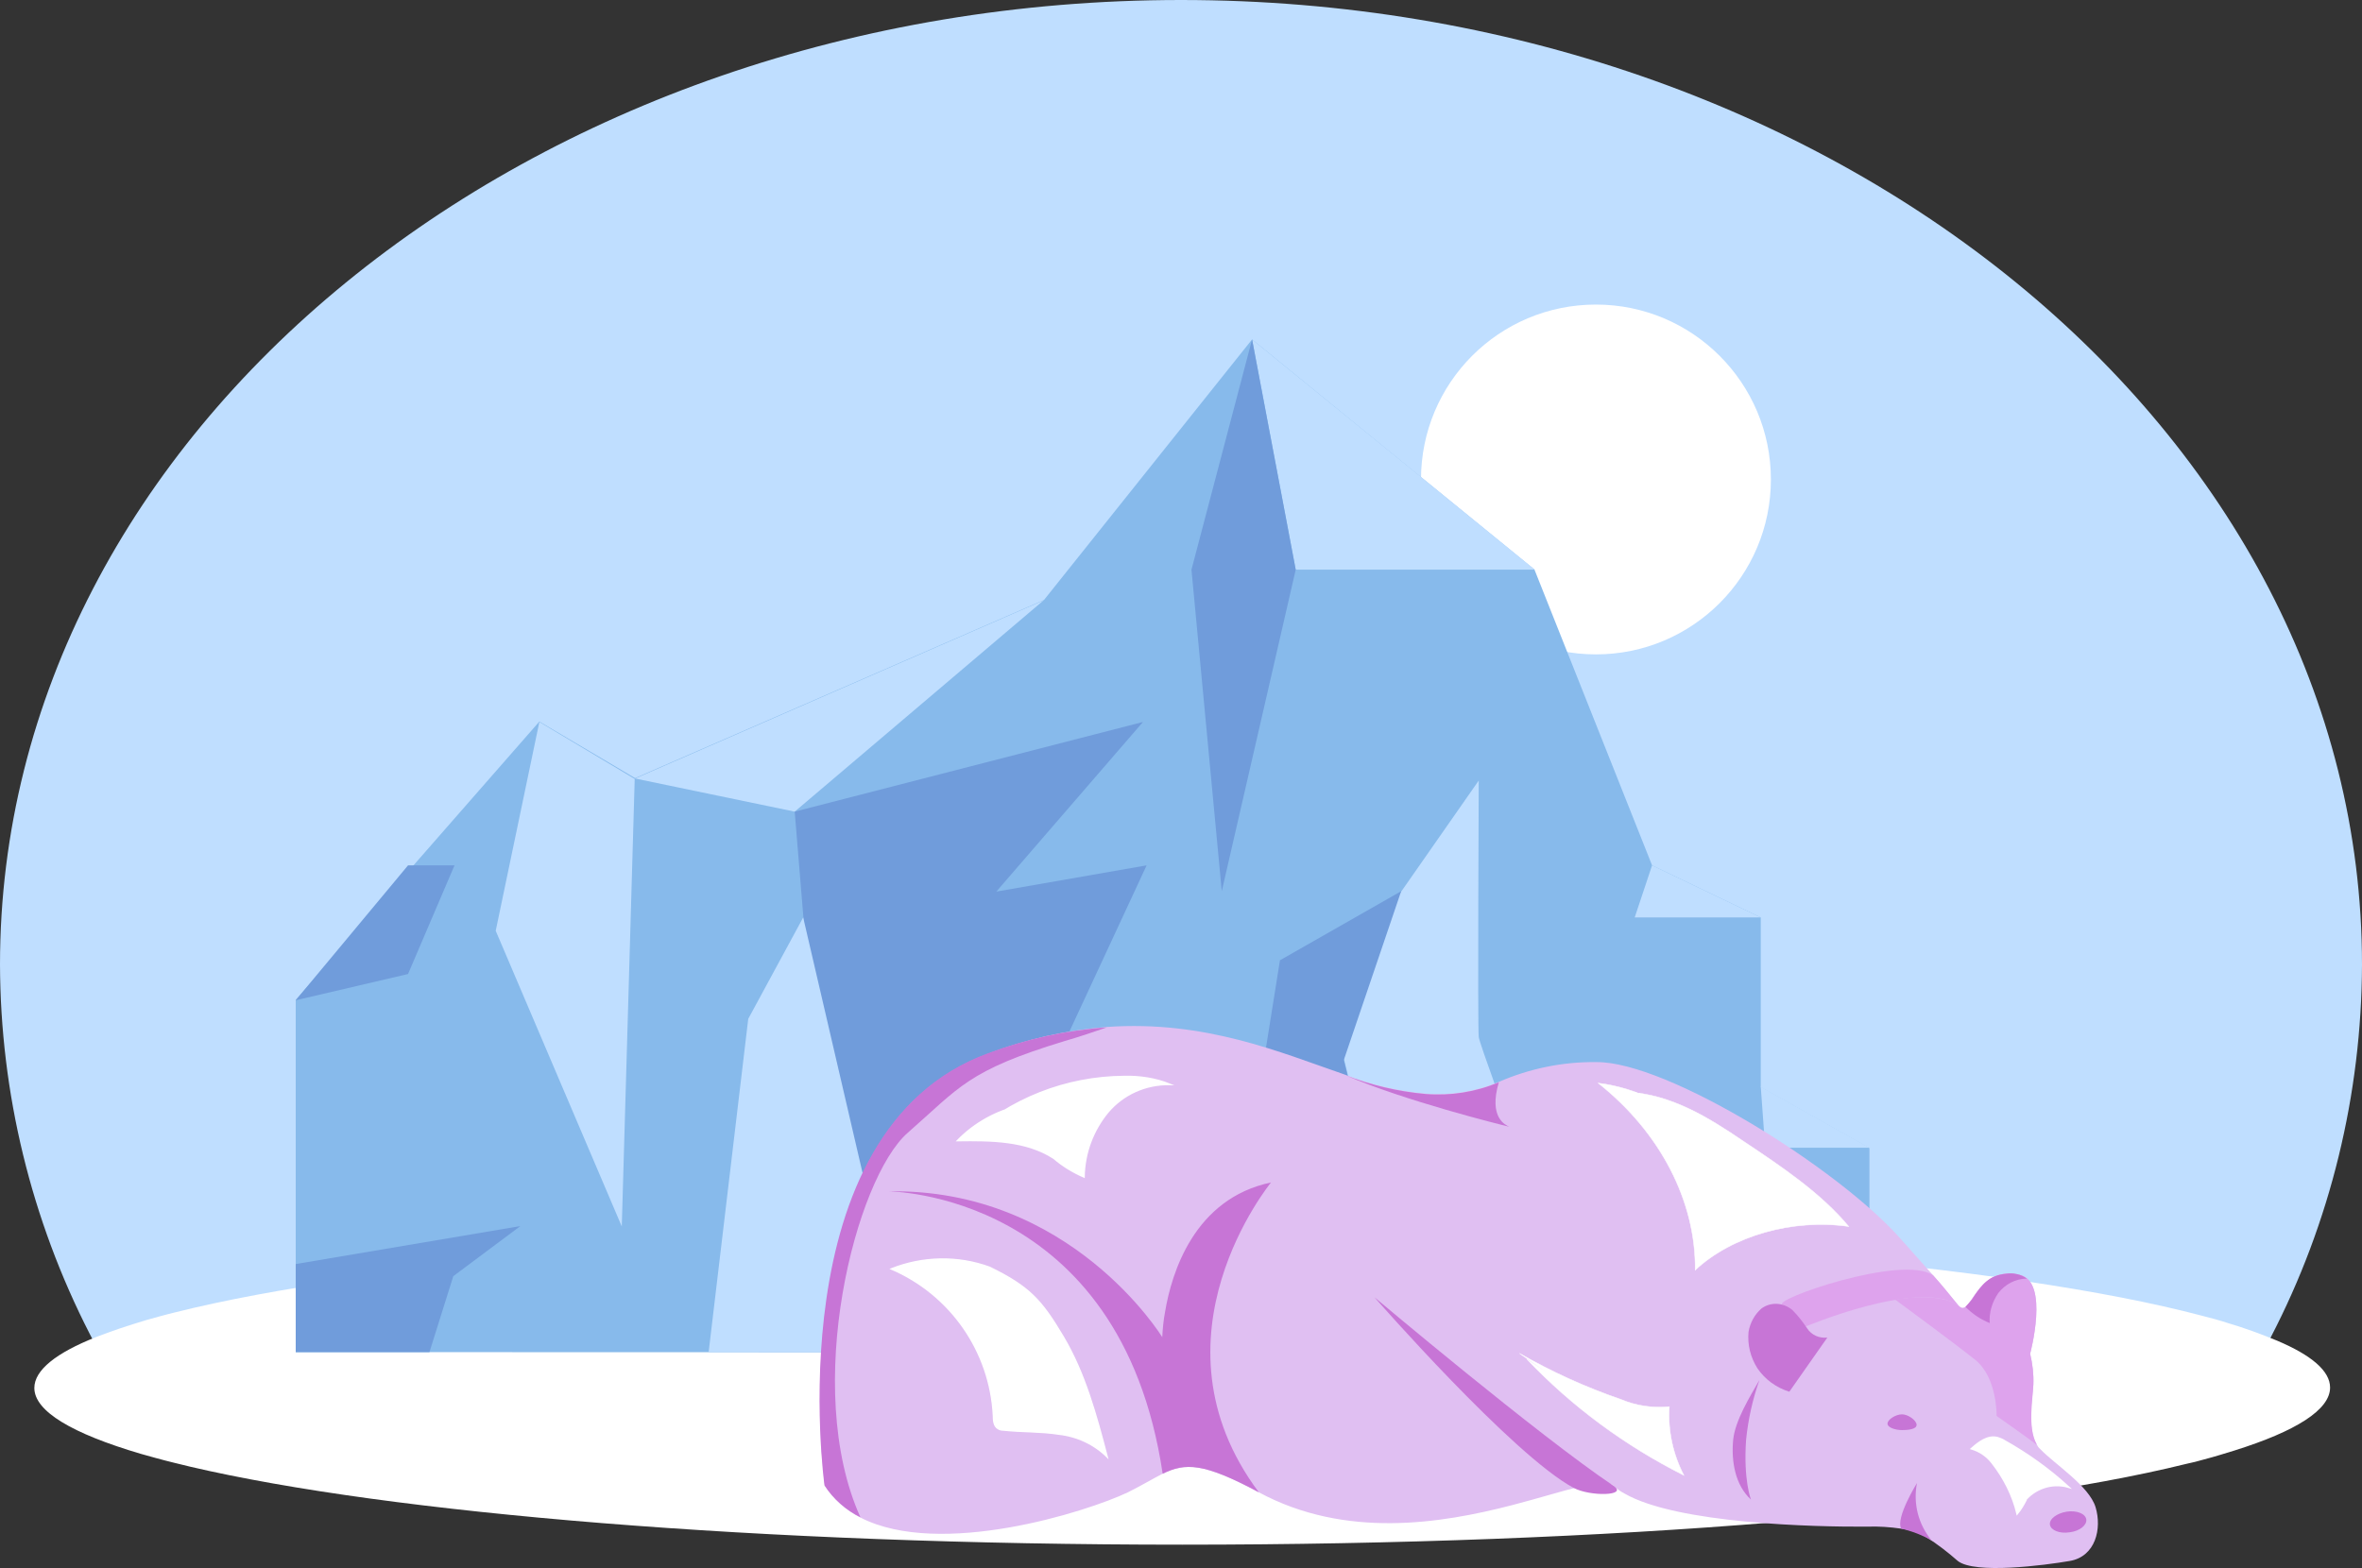 <?xml version="1.0" encoding="utf-8"?>
<!-- Generator: Adobe Illustrator 25.2.3, SVG Export Plug-In . SVG Version: 6.00 Build 0)  -->
<svg version="1.1" id="Layer_1" xmlns="http://www.w3.org/2000/svg" xmlns:xlink="http://www.w3.org/1999/xlink" x="0px" y="0px"
	 viewBox="0 0 584.6 388.2" style="enable-background:new 0 0 584.6 388.2;" xml:space="preserve">
<rect x="0" y="0" width="584.6" height="388.2" fill="#333333" stroke="none"/>
<style type="text/css">
	.st0{fill:#BFDEFF;}
	.st1{fill:#FFFFFF;}
	.st2{fill:#87BAEB;}
	.st3{fill:#709CDB;}
	.st4{fill:#E0BFF2;}
	.st5{fill:#C775D6;}
	.st6{fill:#DEA3ED;}
	.st7{fill:#FFFFFF;stroke:#FFFFFF;stroke-width:0.11;stroke-miterlimit:10;}
	.st8{fill:#FFFFFF;stroke:#FFFFFF;stroke-width:0.442;stroke-miterlimit:10;}
	.st9{fill:#FFFFFF;stroke:#FFFFFF;stroke-width:0.331;stroke-miterlimit:10;}
</style>
<g id="scene" transform="translate(500.76 -444.791)">
	<g id="sky_moon_ground" transform="translate(-500.76 444.791)">
		<path id="Path_1" class="st0" d="M584.6,238.8c-0.1,32.1-7.8,63.8-22.6,92.3c-5.3,10.2-11.3,20.1-18.1,29.4
			c-47.1,12.6-142.7,21.2-252.9,21.2c-107.7,0-201.4-8.2-249.6-20.3c-7.2-9.9-13.7-20.3-19.2-31.2C7.7,301.9,0.1,270.6,0,238.8
			C0,106.9,130.9,0,292.3,0S584.6,106.9,584.6,238.8z"/>
		<path id="Path_246" class="st1" d="M395,75.4c23.9,0,43.3,19.4,43.3,43.3l0,0c0,23.9-19.4,43.3-43.3,43.3
			c-23.9,0-43.3-19.4-43.3-43.3S371,75.4,395,75.4L395,75.4z"/>
		<path id="Path_2" class="st1" d="M576.7,343.5c0,5.5-8.4,10.8-23.7,15.6c-2.3,0.7-4.8,1.5-7.5,2.2c-1.4,0.4-2.9,0.8-4.4,1.1
			c-48.5,12-141.6,20-248.5,20c-104.8,0-196.3-7.8-245.5-19.3c-1.4-0.3-2.7-0.7-4.1-1c-2.9-0.7-5.7-1.5-8.2-2.2
			c-16.9-5-26.3-10.5-26.3-16.3c0-4.4,5.4-8.7,15.3-12.6c3.6-1.4,7.7-2.8,12.4-4.2c2.2-0.6,4.6-1.3,7.1-1.9
			c48.2-12.1,141.8-20.2,249.3-20.2c109.8,0,205,8.5,252.3,21c2.4,0.6,4.6,1.2,6.7,1.9c4.1,1.2,8.1,2.7,12,4.3
			C572.1,335.5,576.7,339.4,576.7,343.5z"/>
	</g>
	<g id="iceberg" transform="translate(-427.569 528.819)">
		<g id="Group_11">
			<path id="Path_233" class="st2" d="M0,250.7v-87.2l60.3-68.9l23.7,14l101.2-44.1L236.7,0l69.9,57l29.1,73.2l26.9,12.9v42
				l26.9,15.1v50.6L0,250.7L0,250.7z"/>
			<path id="Path_234" class="st0" d="M60.3,94.7l-10.8,51.7l31.2,73.2l3.2-110.8L60.3,94.7z"/>
			<path id="Path_235" class="st0" d="M389.5,200.1h-25.8l-1.1-15.1L389.5,200.1z"/>
			<path id="Path_236" class="st0" d="M362.6,143.1h-31.2l4.3-12.9L362.6,143.1z"/>
			<path id="Path_237" class="st0" d="M306.7,57h-59.2L236.7,0L306.7,57z"/>
			<path id="Path_238" class="st0" d="M185.1,64.6l-61.6,52.3l-39.5-8.2L185.1,64.6z"/>
			<path id="Path_239" class="st3" d="M134.5,250.7l-11-133.8l86.2-22.2l-36.3,42l37.2-6.5l-25.5,54.9l-29.4,7.5l12.7,20.5l26.4,0.8
				l10.7,36.7"/>
			<path id="Path_240" class="st0" d="M125.6,143.1l25,107.6h-48.4l9.8-82.5L125.6,143.1z"/>
			<path id="Path_241" class="st0" d="M321.2,250.7c0,0-28.1-75.2-28.4-78s0-63.5,0-63.5l-37.2,53.3l16.1,65.6l-8,22.6L321.2,250.7z
				"/>
			<path id="Path_242" class="st3" d="M33.1,250.7l5.9-18.8l16.6-12.4L0,228.9v21.8L33.1,250.7z"/>
			<path id="Path_243" class="st3" d="M0,163.6l27.8-6.5l11.5-26.9H27.8L0,163.6z"/>
			<path id="Path_244" class="st3" d="M237.3,250.7l-0.6-53.8l6.9-43.2l30-17.1l0,0l-14.2,41.8l12.2,49.7l-8,22.6L237.3,250.7z"/>
			<path id="Path_245" class="st3" d="M236.7,0l-15,57l7.5,79.6L247.5,57L236.7,0z"/>
		</g>
	</g>
	<g id="polar_bear" transform="translate(-297.997 698.825)">
		<path id="Path_9" class="st4" d="M309.5,132.4c-6.4,1.1-23.5,3.3-27.7,0c-2.5-2.2-5.1-4.2-7.8-5.9c-1.9-1.1-4-1.8-6.2-2.1
			c-2.8-0.4-5.6-0.6-8.4-0.5c-12.9,0.1-47.1-0.7-60.1-8.2c-1-0.5-1.9-1.2-2.7-1.9c-2.5-2.3-12.1,1.4-25.2,4.8
			c-17.4,4.5-41.1,8.4-62.6-3.2c-13.8-7.4-18.2-7.3-23.8-4.6c-2.4,1.2-5,2.8-8.6,4.6c-10.3,4.9-46.5,16.3-66.1,6.3l0,0
			c-3.6-1.8-6.7-4.5-8.9-7.9c0,0-12.2-87.8,40.5-107C51.2,3.2,61.1,1,71.2,0.2c24.4-1.7,42.9,6.3,58.9,11.8c6.4,2.5,13.2,4.1,20,4.7
			c6.2,0.5,12.4-0.5,18.1-2.9l0,0c7.6-3.3,15.8-5,24.1-4.9c17.6-0.2,60,26.4,75.3,43.7c4.6,5.2,6.6,7.4,8.1,9.1
			c0.7,0.8,1.3,1.5,2,2.3c1,1.2,2.2,2.6,4.2,5.1c3.2,3.9,4-10.2,15.3-7.5c7.3,1.7,2.5,19.5,2.5,19.5c0.6,2.5,0.9,5.1,0.8,7.6
			c-0.2,3.4-1.6,10.6,0.8,14.8c0.2,0.4,0.5,0.9,0.9,1.2c3.5,3.7,12.1,9.1,13.7,14.4C317.5,124.4,315.9,131.3,309.5,132.4z"/>
		<path id="Path_10" class="st5" d="M230.6,117.2c-3.9-3.6-4.9-9.4-4.4-14.8c0.5-4.8,4.1-10.6,6.5-14.8c-1.7,4.8-2.8,9.8-3.3,14.8
			C228.7,112.4,230.6,117.2,230.6,117.2z"/>
		<path id="Path_11" class="st5" d="M275.3,127.3c-2.3-1.3-4.9-2.3-7.5-2.9c-1.5-2.6,3.9-11.3,3.9-11.3
			C270.7,118.1,272,123.3,275.3,127.3z"/>
		<path id="Path_12" class="st6" d="M301.3,103.5l-0.1,0.1c-0.1-0.3-9.8-7.1-9.8-7.1s0.2-9.5-5.3-13.9c-5.5-4.4-19.8-14.9-19.8-14.9
			s10.7-2,15.6,1.4c3.3,3.8,4-10.2,15.3-7.5c7.3,1.7,2.5,19.5,2.5,19.5c0.6,2.5,0.9,5.1,0.8,7.6C300.4,92.1,299,99.3,301.3,103.5z"
			/>
		<path id="Path_13" class="st5" d="M271.6,98.7c0,1.1-2.1,1.3-3.6,1.3c-1.6,0-3.6-0.6-3.6-1.6s2-2.3,3.6-2.3
			C269.5,96.1,271.6,97.6,271.6,98.7z"/>
		<path id="Path_268" class="st5" d="M308.7,120.2c2.5-0.4,4.7,0.5,4.9,1.9s-1.6,2.9-4.1,3.2c-2.5,0.4-4.7-0.5-4.9-1.9
			C304.4,122,306.3,120.6,308.7,120.2z"/>
		<path id="Path_14" class="st6" d="M281.9,69.1c-9.9-6.6-38.1,5.4-38.1,5.4s-1.8-4.5-5.3-5.5s29.6-12.7,37.2-7.3l0,0
			C277.5,63.7,278.5,64.9,281.9,69.1z"/>
		<path id="Path_15" class="st5" d="M249.5,77.1c-2,0.2-3.9-0.6-5-2.3c-1.1-1.6-2.2-3.1-3.6-4.5c-2.2-1.9-5.4-2.1-7.7-0.4
			c-1.7,1.5-2.8,3.5-3.2,5.8c-0.3,3.2,0.5,6.3,2.2,9c1.9,2.8,4.7,4.8,7.9,5.8"/>
		<path id="Path_16" class="st5" d="M285.3,67.7c2.5-3.9,4.3-6,8.4-6.4c1.8-0.3,3.7,0.1,5.2,1.2c-2.8,0-5.4,1.4-7.1,3.6
			c-1.5,2.2-2.3,4.8-2.1,7.4c-2.3-0.9-4.3-2.3-6-4"/>
		<path id="Path_17" class="st5" d="M196.6,113.8c-18.5-12.4-59.2-46.7-59.2-46.7s34.2,39.1,49.3,47.2
			C190.8,116.5,200.3,116.3,196.6,113.8z"/>
		<path id="Path_18" class="st5" d="M108.8,115.4c-13.8-7.4-18.2-7.3-23.8-4.6C74.6,40.9,17,40.9,17,40.9C62.3,40,84.9,77,84.9,77
			c0.1-2.1,0.3-4.2,0.7-6.3c1.6-9.6,7.2-28,26.2-32C111.9,38.7,80.1,77,108.8,115.4z"/>
		<path id="Path_20" class="st5" d="M71.2,0.3C68,1.4,64.5,2.6,60.7,3.7c-24,7.3-25.9,11.4-38.8,22.7s-26.2,63.1-11.7,95.2
			c-3.6-1.8-6.7-4.5-8.9-7.9c0,0-12.2-87.8,40.5-107C51.2,3.2,61.1,1,71.2,0.3z"/>
		<path id="Path_21" class="st5" d="M170.8,24.9c-2.2-0.5-25.9-6.4-40.7-12.8c6.4,2.5,13.2,4.1,20,4.7c6.2,0.5,12.4-0.5,18.1-2.9
			C165.6,22.7,169.9,24.5,170.8,24.9z"/>
		<path id="Path_22" class="st7" d="M199.8,16.3c11,0.5,20.4,6.4,28.8,12.1c9.6,6.4,19.3,12.9,26.2,21.2c-13.9-2-28.9,2.3-38,10.8
			c0.2-17.1-8.7-34.2-24-46.3c4.9,0.6,9.6,2.1,14.1,4.3"/>
		<path id="Path_23" class="st8" d="M36.7,27.8c10.6-9.8,24.4-15.2,38.8-15.3c3.8-0.1,7.7,0.5,11.2,1.9c-5.9-0.1-11.5,2.4-15.3,6.9
			c-3.7,4.5-5.8,10.1-5.9,16c-2.7-1.2-5.2-2.7-7.4-4.6c-6.9-4.5-15.6-4.5-23.8-4.4c4.2-4.3,9.5-7.2,15.4-8.6"/>
		<path id="Path_24" class="st7" d="M175.1,82.4c11.2,11.8,24.4,21.5,38.9,28.8c-2.7-5.2-4-11.1-3.6-17c-4.1,0.4-8.2-0.2-12-1.8
			c-8.7-3-17.1-6.8-25.1-11.4l6.6,4.6"/>
		<path id="Path_25" class="st8" d="M298.1,117.8c2.6-3.4,7-4.9,11.1-3.7c-4.8-4.4-10.1-8.2-15.8-11.4c-0.6-0.4-1.2-0.6-1.8-0.8
			c-2.4-0.6-4.6,1.1-6.4,2.7c2,0.6,3.8,1.8,5.1,3.5c2.9,3.7,5.1,8,6.2,12.6c0.9-1.1,1.6-2.3,2.2-3.5"/>
		<path id="Path_26" class="st9" d="M42.2,59.7C52,64.5,55,67.8,60.4,76.9s8.2,19.5,10.9,29.8c-3.2-3.2-7.5-5.2-12.1-5.7
			c-4.5-0.7-9.1-0.5-13.6-1c-0.5,0-1-0.1-1.4-0.4c-1-0.6-1.1-2-1.1-3.2c-0.8-15.9-10.6-30-25.3-36.3C25.6,57,34.3,56.8,42.2,59.7"/>
	</g>
</g>
</svg>
